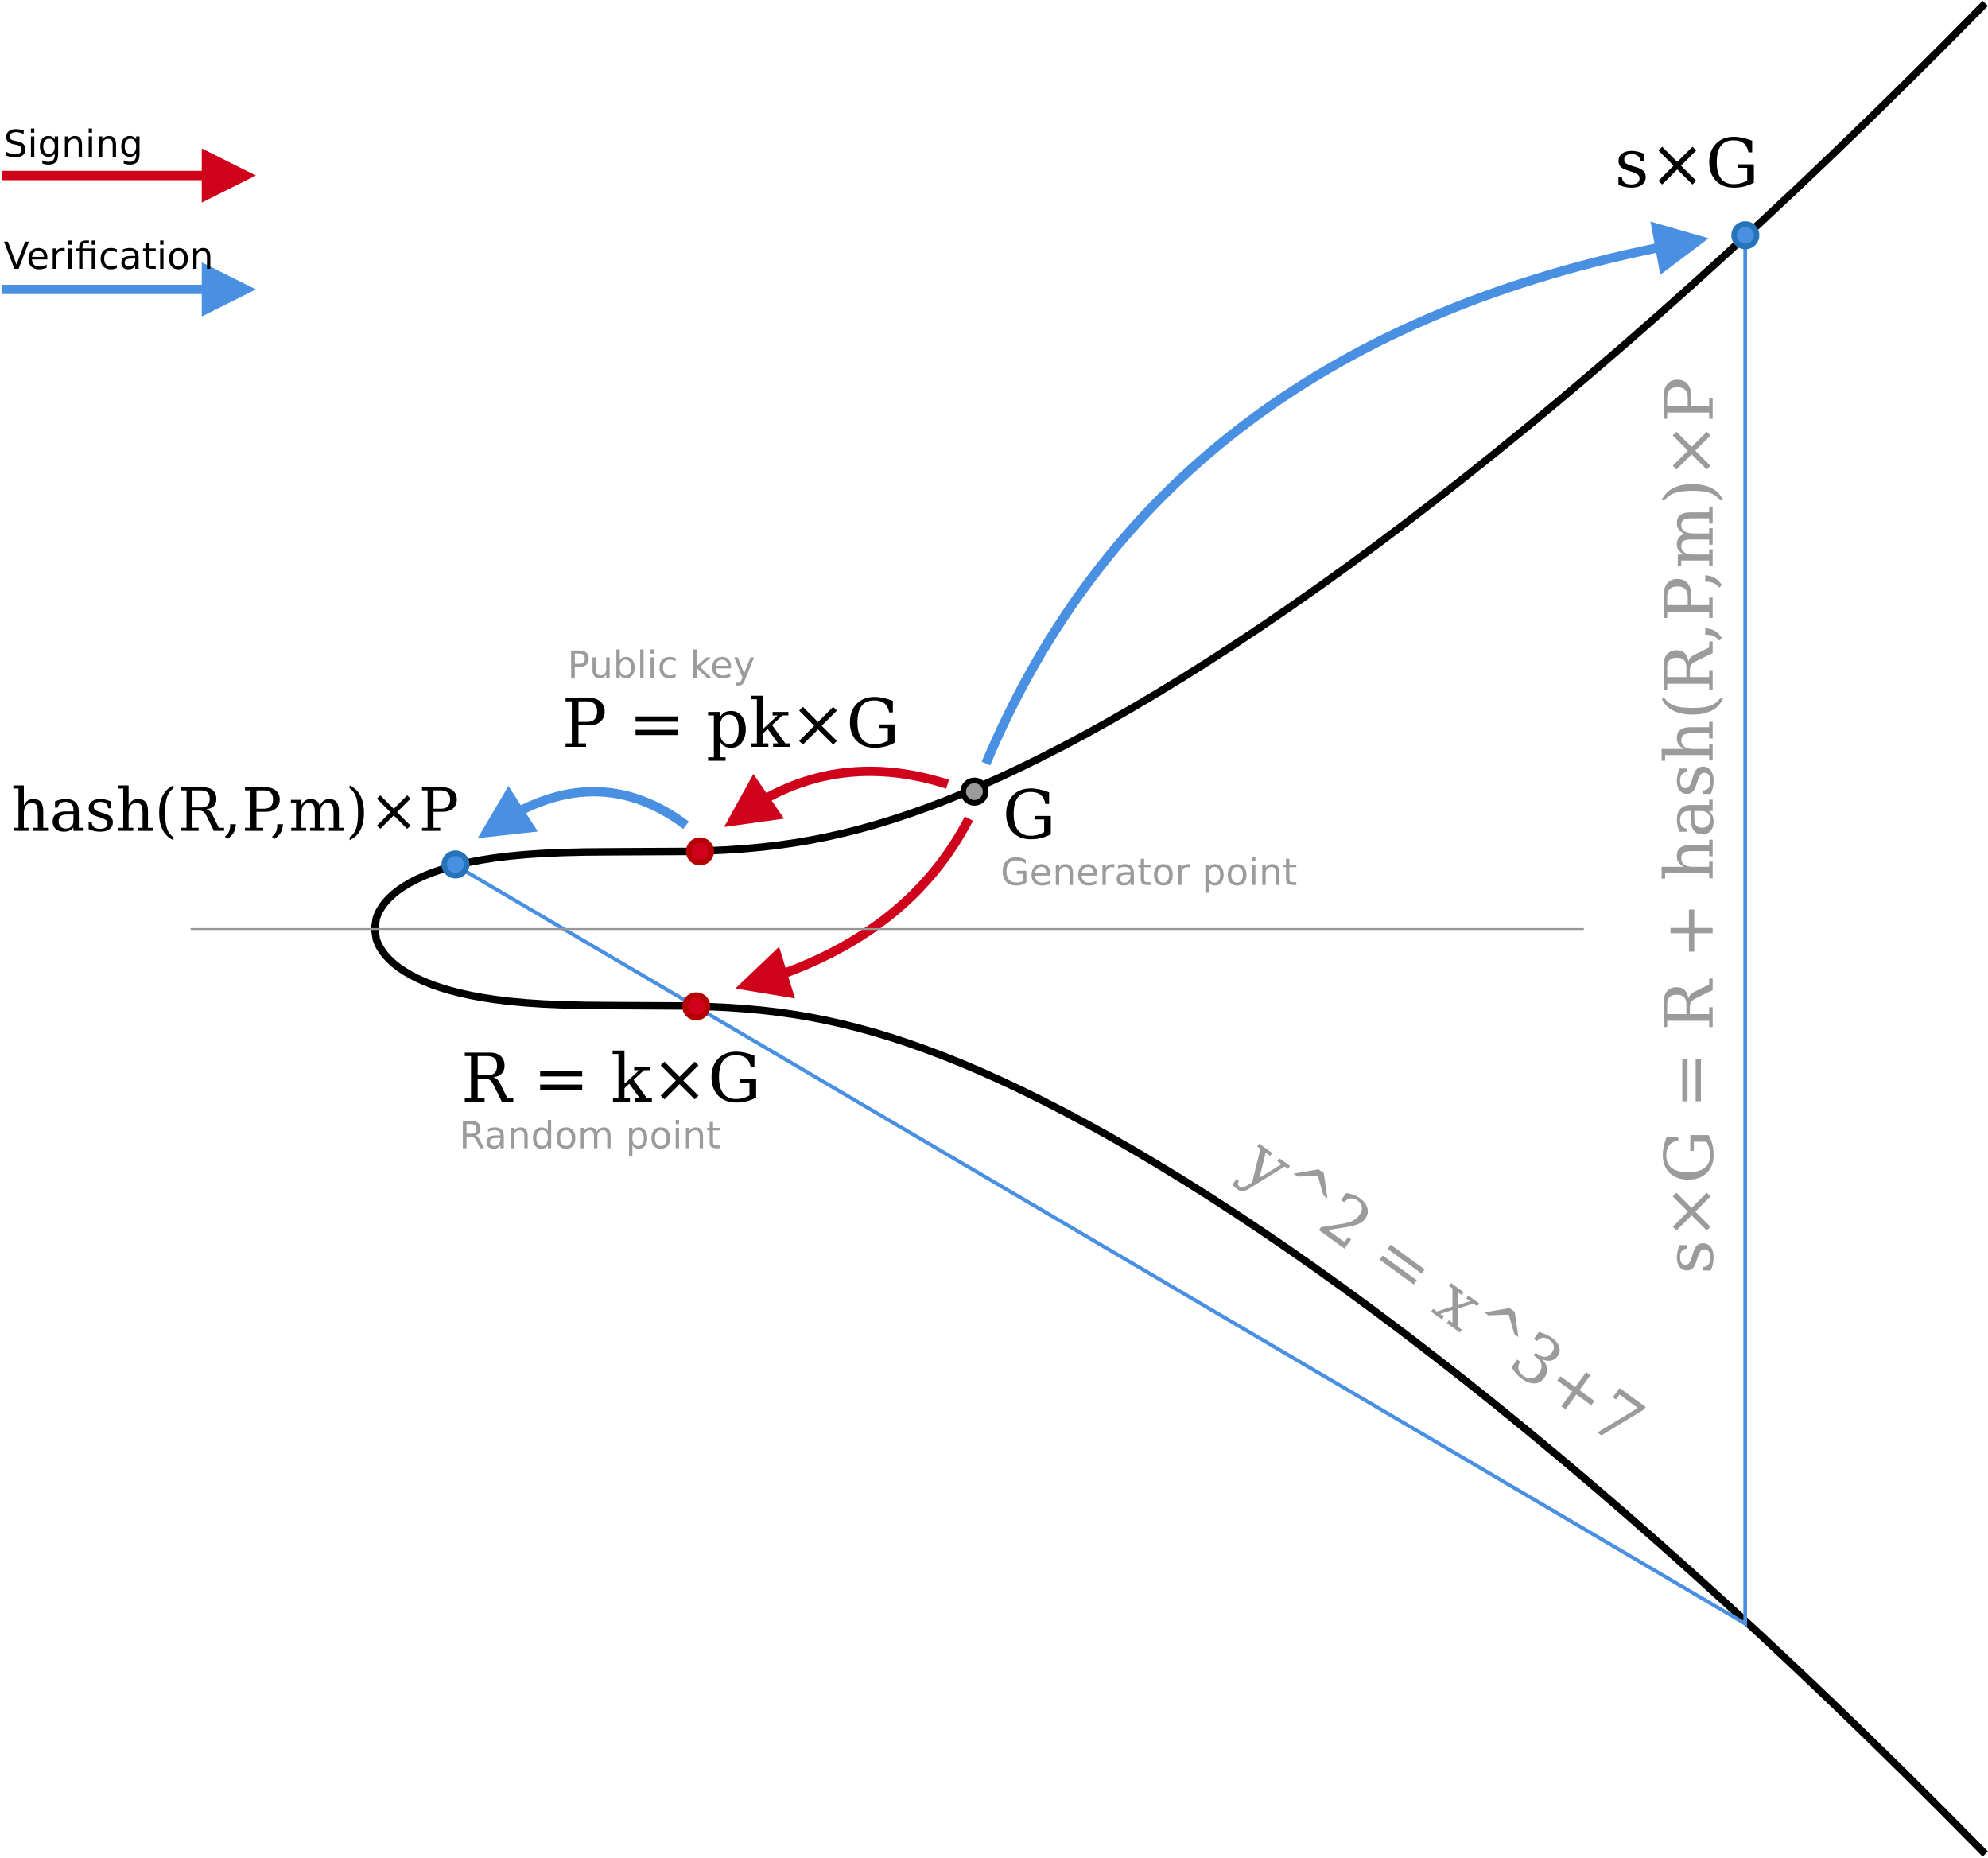 <?xml version="1.0" encoding="UTF-8" standalone="no"?>
<svg
   width="1065px"
   height="995px"
   viewBox="0 0 1065 995"
   version="1.1"
   id="svg15248"
   sodipodi:docname="schnorr_outlines.svg"
   inkscape:version="1.1.2 (08b2f3d93c, 2022-04-05)"
   xmlns:inkscape="http://www.inkscape.org/namespaces/inkscape"
   xmlns:sodipodi="http://sodipodi.sourceforge.net/DTD/sodipodi-0.dtd"
   xmlns="http://www.w3.org/2000/svg"
   xmlns:svg="http://www.w3.org/2000/svg"
   xmlns:rdf="http://www.w3.org/1999/02/22-rdf-syntax-ns#"
   xmlns:cc="http://creativecommons.org/ns#"
   xmlns:dc="http://purl.org/dc/elements/1.1/">
  <defs
     id="defs15252" />
  <sodipodi:namedview
     id="namedview15250"
     pagecolor="#ffffff"
     bordercolor="#666666"
     borderopacity="1.0"
     inkscape:pageshadow="2"
     inkscape:pageopacity="0.0"
     inkscape:pagecheckerboard="0"
     showgrid="false"
     inkscape:zoom="0.94070352"
     inkscape:cx="720.20566"
     inkscape:cy="497.5"
     inkscape:window-width="1920"
     inkscape:window-height="1136"
     inkscape:window-x="0"
     inkscape:window-y="0"
     inkscape:window-maximized="1"
     inkscape:current-layer="svg15248" />
  <!-- Generator: Sketch 52.6 (67491) - http://www.bohemiancoding.com/sketch -->
  <title
     id="title15181">Group</title>
  <desc
     id="desc15183">Created with Sketch.</desc>
  <g
     id="Schnorr"
     stroke="none"
     stroke-width="1"
     fill="none"
     fill-rule="evenodd">
    <g
       id="Group"
       transform="translate(0, 3)">
      <path
         id="Shape"
         style="stroke:#000000;stroke-width:4;stroke-linecap:square"
         d="m 200.727,494.4 0.862,-5.617 0.862,-2.302 0.862,-1.749 1.725,-2.735 1.725,-2.18 1.725,-1.848 2.587,-2.362 2.587,-2.017 2.587,-1.767 3.449,-2.061 3.449,-1.798 4.311,-1.958 4.311,-1.699 4.311,-1.487 5.174,-1.551 5.174,-1.335 6.036,-1.328 6.036,-1.116 6.898,-1.055 7.76,-0.947 8.623,-0.802 9.485,-0.631 10.347,-0.448 12.072,-0.283 15.521,-0.12 37.939,-0.18 12.072,-0.329 10.347,-0.49 9.485,-0.657 9.485,-0.885 8.623,-1.022 8.623,-1.243 8.623,-1.472 8.623,-1.706 8.623,-1.941 8.623,-2.173 8.623,-2.4 8.623,-2.62 9.485,-3.127 9.485,-3.372 9.485,-3.604 9.485,-3.825 10.347,-4.411 10.347,-4.645 11.209,-5.281 11.209,-5.526 11.209,-5.756 12.072,-6.443 12.072,-6.683 12.934,-7.412 12.934,-7.661 13.796,-8.432 13.796,-8.689 13.796,-8.936 14.658,-9.753 14.658,-10.01 14.658,-10.258 15.521,-11.123 15.521,-11.383 15.521,-11.635 16.383,-12.548 16.383,-12.813 16.383,-13.072 17.245,-14.033 17.245,-14.306 17.245,-14.573 18.107,-15.582 18.107,-15.864 18.107,-16.14 18.107,-16.411 18.97,-17.477 18.97,-17.763 18.97,-18.044 18.97,-18.32 19.832,-19.443 19.832,-19.735 19.832,-20.023 1.724,-1.755 v 0" />
      <path
         id="polyline15186"
         style="stroke:#000000;stroke-width:4;stroke-linecap:square"
         d="m 200.727,494.4 0.862,5.617 0.862,2.302 0.862,1.749 1.725,2.735 1.725,2.18 1.725,1.848 2.587,2.362 2.587,2.017 2.587,1.767 3.449,2.061 3.449,1.798 4.311,1.958 4.311,1.699 4.311,1.487 5.174,1.551 5.174,1.335 6.036,1.328 6.036,1.116 6.898,1.055 7.76,0.947 8.623,0.802 9.485,0.631 10.347,0.448 12.072,0.283 15.521,0.12 37.939,0.18 12.072,0.329 10.347,0.49 9.485,0.657 9.485,0.885 8.623,1.022 8.623,1.243 8.623,1.472 8.623,1.706 8.623,1.941 8.623,2.173 8.623,2.4 8.623,2.62 9.485,3.127 9.485,3.372 9.485,3.604 9.485,3.825 10.347,4.411 10.347,4.645 11.209,5.281 11.209,5.526 11.209,5.756 12.072,6.443 12.072,6.683 12.934,7.412 12.934,7.661 13.796,8.432 13.796,8.689 13.796,8.936 14.658,9.753 14.658,10.01 14.658,10.258 15.521,11.123 15.521,11.383 15.521,11.635 16.383,12.548 16.383,12.813 16.383,13.072 17.245,14.033 17.245,14.306 17.245,14.573 18.107,15.582 18.107,15.864 18.107,16.14 18.107,16.411 18.97,17.477 18.97,17.763 18.97,18.044 18.97,18.32 19.832,19.443 19.832,19.735 19.832,20.023 1.724,1.755 v 0" />
      <path
         id="Path-2"
         style="stroke:#4a90e2;stroke-width:2"
         d="M 934.928,122.976 V 866.632 L 243.681,460.301" />
      <path
         id="Oval"
         style="fill:#4a90e2;stroke:#2673ba;stroke-width:3"
         d="m 250,460 a 6,6 0 0 1 -6,6 6,6 0 0 1 -6,-6 6,6 0 0 1 6,-6 6,6 0 0 1 6,6 z" />
      <path
         id="circle15190"
         style="fill:#d0021b;stroke:#b50004;stroke-width:3"
         d="m 379,536 a 6,6 0 0 1 -6,6 6,6 0 0 1 -6,-6 6,6 0 0 1 6,-6 6,6 0 0 1 6,6 z" />
      <path
         id="circle15192"
         style="fill:#9b9b9b;stroke:#000000;stroke-width:3"
         d="m 528,421 a 6,6 0 0 1 -6,6 6,6 0 0 1 -6,-6 6,6 0 0 1 6,-6 6,6 0 0 1 6,6 z" />
      <path
         id="circle15194"
         style="fill:#4a90e2;stroke:#2673ba;stroke-width:3"
         d="m 941,123 a 6,6 0 0 1 -6,6 6,6 0 0 1 -6,-6 6,6 0 0 1 6,-6 6,6 0 0 1 6,6 z" />
      <path
         id="circle15196"
         style="fill:#d0021b;stroke:#b50004;stroke-width:3"
         d="m 381,453 a 6,6 0 0 1 -6,6 6,6 0 0 1 -6,-6 6,6 0 0 1 6,-6 6,6 0 0 1 6,6 z" />
      <g
         aria-label="G"
         id="G"
         style="font-size:36px;font-family:Georgia;fill:#000000">
        <path
           d="m 560.045,427.596 q -0.615,-3.287 -2.566,-4.852 -1.951,-1.582 -5.432,-1.582 -4.535,0 -6.768,2.918 -2.232,2.918 -2.232,8.824 0,5.783 2.303,8.754 2.303,2.971 6.768,2.971 1.986,0 3.797,-0.492 1.811,-0.492 3.445,-1.477 v -6.768 h -4.939 v -1.881 h 8.508 v 9.791 q -2.338,1.354 -5.045,2.039 -2.689,0.668 -5.766,0.668 -5.941,0 -9.527,-3.709 -3.568,-3.727 -3.568,-9.896 0,-6.223 3.586,-9.914 3.586,-3.709 9.65,-3.709 2.25,0 4.641,0.527 2.408,0.51 5.115,1.564 v 6.223 z"
           id="path57766" />
      </g>
      <g
         aria-label="s×G"
         id="s×G"
         style="font-size:36px;font-family:Georgia;fill:#000000">
        <path
           d="m 867.021,95.963 v -4.359 h 1.863 q 0.07,2.092 1.301,3.129 1.248,1.037 3.674,1.037 2.18,0 3.322,-0.809 1.143,-0.826 1.143,-2.391 0,-1.23 -0.844,-1.986 -0.826,-0.756 -3.516,-1.617 l -2.338,-0.791 q -2.408,-0.773 -3.498,-1.934 -1.072,-1.16 -1.072,-2.953 0,-2.566 1.881,-4.025 1.881,-1.459 5.203,-1.459 1.477,0 3.111,0.387 1.635,0.387 3.375,1.125 v 4.078 h -1.863 q -0.07,-1.811 -1.266,-2.83 -1.195,-1.02 -3.252,-1.02 -2.039,0 -3.094,0.721 -1.037,0.721 -1.037,2.162 0,1.178 0.791,1.898 0.791,0.703 3.164,1.441 l 2.566,0.791 q 2.654,0.826 3.814,2.074 1.178,1.23 1.178,3.182 0,2.654 -2.039,4.184 -2.021,1.512 -5.59,1.512 -1.811,0 -3.533,-0.387 -1.723,-0.387 -3.445,-1.16 z"
           id="path52890" />
        <path
           d="m 908.682,77.594 -8.139,8.139 8.139,8.104 -2.021,1.969 -8.104,-8.086 -8.104,8.086 -2.004,-1.969 8.086,-8.104 -8.086,-8.139 2.004,-1.986 8.104,8.104 8.104,-8.104 z"
           id="path52892" />
        <path
           d="m 936.684,78.596 q -0.615,-3.287 -2.566,-4.852 -1.951,-1.582 -5.432,-1.582 -4.535,0 -6.768,2.918 -2.232,2.918 -2.232,8.824 0,5.783 2.303,8.754 2.303,2.971 6.768,2.971 1.986,0 3.797,-0.492 1.811,-0.492 3.445,-1.477 v -6.768 h -4.939 v -1.881 h 8.508 v 9.791 q -2.338,1.354 -5.045,2.039 -2.689,0.668 -5.766,0.668 -5.941,0 -9.527,-3.709 -3.568,-3.727 -3.568,-9.896 0,-6.223 3.586,-9.914 3.586,-3.709 9.65,-3.709 2.25,0 4.641,0.527 2.408,0.51 5.115,1.564 v 6.223 z"
           id="path52894" />
      </g>
      <g
         aria-label="hash(R,P,m)×P"
         id="hash(P,R,m)×P"
         style="font-size:32px;font-family:Georgia;fill:#000000">
        <path
           d="m 7.312,442 v -1.656 h 2.594 v -21 h -2.75 v -1.656 h 5.625 v 10.656 q 0.797,-1.688 2.062,-2.547 1.281,-0.859 2.969,-0.859 2.75,0 4.047,1.578 1.297,1.578 1.297,4.922 v 8.906 h 2.562 V 442 h -7.938 v -1.656 h 2.484 v -8 q 0,-3.047 -0.75,-4.156 -0.734,-1.125 -2.641,-1.125 -2,0 -3.047,1.453 -1.047,1.453 -1.047,4.234 v 7.594 h 2.5 V 442 Z"
           id="path40064" />
        <path
           d="m 39.344,436.781 v -3.516 h -3.703 q -2.141,0 -3.188,0.922 -1.047,0.922 -1.047,2.828 0,1.734 1.062,2.75 1.062,1.016 2.875,1.016 1.797,0 2.891,-1.109 1.109,-1.109 1.109,-2.891 z m 2.875,-5.156 v 8.719 h 2.562 V 442 h -5.438 v -1.797 q -0.953,1.156 -2.203,1.703 -1.25,0.547 -2.922,0.547 -2.766,0 -4.391,-1.469 -1.625,-1.469 -1.625,-3.969 0,-2.578 1.859,-4 1.859,-1.422 5.25,-1.422 h 4.031 v -1.141 q 0,-1.891 -1.156,-2.922 -1.141,-1.047 -3.219,-1.047 -1.719,0 -2.734,0.781 -1.016,0.781 -1.266,2.312 h -1.484 v -3.359 q 1.5,-0.641 2.906,-0.953 1.422,-0.328 2.766,-0.328 3.453,0 5.25,1.719 1.812,1.703 1.812,4.969 z"
           id="path40066" />
        <path
           d="m 47.484,441.078 v -3.875 h 1.656 q 0.062,1.859 1.156,2.781 1.109,0.922 3.266,0.922 1.938,0 2.953,-0.719 1.016,-0.734 1.016,-2.125 0,-1.094 -0.75,-1.766 -0.734,-0.672 -3.125,-1.438 l -2.078,-0.703 q -2.141,-0.688 -3.109,-1.719 -0.953,-1.031 -0.953,-2.625 0,-2.281 1.672,-3.578 1.672,-1.297 4.625,-1.297 1.312,0 2.766,0.344 1.453,0.344 3,1 v 3.625 h -1.656 q -0.062,-1.609 -1.125,-2.516 -1.062,-0.906 -2.891,-0.906 -1.812,0 -2.75,0.641 -0.922,0.641 -0.922,1.922 0,1.047 0.703,1.688 0.703,0.625 2.812,1.281 l 2.281,0.703 q 2.359,0.734 3.391,1.844 1.047,1.094 1.047,2.828 0,2.359 -1.812,3.719 -1.797,1.344 -4.969,1.344 -1.609,0 -3.141,-0.344 -1.531,-0.344 -3.062,-1.031 z"
           id="path40068" />
        <path
           d="m 63.422,442 v -1.656 h 2.594 v -21 h -2.75 v -1.656 h 5.625 v 10.656 q 0.797,-1.688 2.062,-2.547 1.281,-0.859 2.969,-0.859 2.75,0 4.047,1.578 1.297,1.578 1.297,4.922 v 8.906 h 2.562 V 442 h -7.938 v -1.656 H 76.375 v -8 q 0,-3.047 -0.75,-4.156 -0.734,-1.125 -2.641,-1.125 -2,0 -3.047,1.453 -1.047,1.453 -1.047,4.234 v 7.594 h 2.5 V 442 Z"
           id="path40070" />
        <path
           d="M 92.922,446.984 Q 89.125,445.281 87.188,441.594 q -1.938,-3.703 -1.938,-9.25 0,-5.562 1.938,-9.25 1.938,-3.703 5.734,-5.406 v 1.531 q -2.406,1.656 -3.453,4.672 -1.047,3 -1.047,8.453 0,5.438 1.047,8.453 1.047,3 3.453,4.656 z"
           id="path40072" />
        <path
           d="m 110.531,430.422 q 1.094,0.297 1.875,1.016 0.797,0.703 1.422,1.984 l 3.391,6.922 h 2.844 V 442 h -5.5 l -3.641,-7.422 Q 109.875,432.422 109,431.797 q -0.875,-0.641 -2.406,-0.641 h -3.484 v 9.188 h 3.297 V 442 h -9.438 v -1.656 h 2.969 v -20 h -2.969 v -1.672 h 11.828 q 3.406,0 5.25,1.625 1.859,1.625 1.859,4.609 0,2.406 -1.359,3.797 -1.344,1.375 -4.016,1.719 z m -7.422,-0.938 h 4.609 q 2.359,0 3.484,-1.109 1.125,-1.125 1.125,-3.469 0,-2.344 -1.125,-3.453 -1.125,-1.109 -3.484,-1.109 h -4.609 z"
           id="path40074" />
        <path
           d="m 120.453,445.109 q 1.469,-1.078 2.156,-2.547 0.688,-1.453 0.688,-3.531 v -0.578 h 3.078 q -0.125,2.672 -1.266,4.578 -1.125,1.922 -3.406,3.328 z"
           id="path40076" />
        <path
           d="m 137.375,430.125 h 4.125 q 2.328,0 3.547,-1.25 1.219,-1.266 1.219,-3.641 0,-2.391 -1.219,-3.641 -1.219,-1.25 -3.547,-1.25 h -4.125 z M 131.234,442 v -1.656 h 2.969 v -20 h -2.969 v -1.672 h 11.031 q 3.5,0 5.547,1.781 2.047,1.766 2.047,4.781 0,3 -2.047,4.781 -2.047,1.781 -5.547,1.781 H 137.375 v 8.547 h 3.609 V 442 Z"
           id="path40078" />
        <path
           d="m 145.672,445.109 q 1.469,-1.078 2.156,-2.547 0.688,-1.453 0.688,-3.531 v -0.578 h 3.078 q -0.125,2.672 -1.266,4.578 -1.125,1.922 -3.406,3.328 z"
           id="path40080" />
        <path
           d="m 171.266,428.625 q 0.828,-1.828 2.109,-2.75 1.297,-0.938 3.016,-0.938 2.609,0 3.891,1.625 1.281,1.609 1.281,4.875 v 8.906 h 2.594 V 442 h -7.969 v -1.656 h 2.5 v -8.578 q 0,-2.547 -0.75,-3.625 -0.75,-1.078 -2.484,-1.078 -1.922,0 -2.938,1.453 -1,1.453 -1,4.234 v 7.594 h 2.5 V 442 h -7.875 v -1.656 h 2.5 v -8.688 q 0,-2.484 -0.75,-3.531 -0.75,-1.062 -2.484,-1.062 -1.922,0 -2.938,1.453 -1,1.453 -1,4.234 v 7.594 h 2.5 V 442 H 156 v -1.656 h 2.594 v -13.312 h -2.75 v -1.641 h 5.625 v 2.953 q 0.797,-1.656 2.031,-2.531 1.234,-0.875 2.797,-0.875 1.938,0 3.234,0.969 1.297,0.953 1.734,2.719 z"
           id="path40082" />
        <path
           d="m 187.297,446.984 v -1.531 q 2.406,-1.656 3.453,-4.656 1.062,-3.016 1.062,-8.453 0,-5.453 -1.062,-8.453 -1.047,-3.016 -3.453,-4.672 v -1.531 q 3.812,1.703 5.75,5.406 1.938,3.688 1.938,9.25 0,5.547 -1.938,9.25 -1.938,3.688 -5.75,5.391 z"
           id="path40084" />
        <path
           d="m 219.922,424.75 -7.234,7.234 7.234,7.203 -1.797,1.75 -7.203,-7.188 -7.203,7.188 -1.781,-1.75 7.188,-7.203 -7.188,-7.234 1.781,-1.766 7.203,7.203 7.203,-7.203 z"
           id="path40086" />
        <path
           d="m 232.234,430.125 h 4.125 q 2.328,0 3.547,-1.25 1.219,-1.266 1.219,-3.641 0,-2.391 -1.219,-3.641 -1.219,-1.25 -3.547,-1.25 h -4.125 z M 226.094,442 v -1.656 h 2.969 v -20 h -2.969 v -1.672 H 237.125 q 3.5,0 5.547,1.781 2.047,1.766 2.047,4.781 0,3 -2.047,4.781 -2.047,1.781 -5.547,1.781 h -4.891 v 8.547 h 3.609 V 442 Z"
           id="path40088" />
      </g>
      <g
         aria-label="s×G = R + hash(R,P,m)×P"
         transform="rotate(-90,905,470.5)"
         id="s×G-=-R-+-hash(P,R,m"
         style="font-size:36px;font-family:Georgia;fill:#9b9b9b">
        <path
           d="m 698.021,481.963 v -4.359 h 1.863 q 0.07,2.092 1.301,3.129 1.248,1.037 3.674,1.037 2.18,0 3.322,-0.809 1.143,-0.826 1.143,-2.391 0,-1.23 -0.844,-1.986 -0.826,-0.756 -3.516,-1.617 l -2.338,-0.791 q -2.408,-0.773 -3.498,-1.934 -1.072,-1.16 -1.072,-2.953 0,-2.566 1.881,-4.025 1.881,-1.459 5.203,-1.459 1.477,0 3.111,0.387 1.635,0.387 3.375,1.125 v 4.078 h -1.863 q -0.07,-1.811 -1.266,-2.83 -1.195,-1.02 -3.252,-1.02 -2.039,0 -3.094,0.721 -1.037,0.721 -1.037,2.162 0,1.178 0.791,1.898 0.791,0.703 3.164,1.441 l 2.566,0.791 q 2.654,0.826 3.814,2.074 1.178,1.23 1.178,3.182 0,2.654 -2.039,4.184 -2.021,1.512 -5.59,1.512 -1.811,0 -3.533,-0.387 -1.723,-0.387 -3.445,-1.16 z"
           id="path55265" />
        <path
           d="m 739.682,463.594 -8.139,8.139 8.139,8.104 -2.021,1.969 -8.104,-8.086 -8.104,8.086 -2.004,-1.969 8.086,-8.104 -8.086,-8.139 2.004,-1.986 8.104,8.104 8.104,-8.104 z"
           id="path55267" />
        <path
           d="m 767.684,464.596 q -0.615,-3.287 -2.566,-4.852 -1.951,-1.582 -5.432,-1.582 -4.535,0 -6.768,2.918 -2.232,2.918 -2.232,8.824 0,5.783 2.303,8.754 2.303,2.971 6.768,2.971 1.986,0 3.797,-0.492 1.811,-0.492 3.445,-1.477 v -6.768 h -4.939 v -1.881 h 8.508 v 9.791 q -2.338,1.354 -5.045,2.039 -2.689,0.668 -5.766,0.668 -5.941,0 -9.527,-3.709 -3.568,-3.727 -3.568,-9.896 0,-6.223 3.586,-9.914 3.586,-3.709 9.65,-3.709 2.25,0 4.641,0.527 2.408,0.51 5.115,1.564 v 6.223 z"
           id="path55269" />
        <path
           d="m 788.654,466.723 h 22.535 v 2.812 H 788.654 Z m 0,7.172 h 22.535 v 2.812 H 788.654 Z"
           id="path55271" />
        <path
           d="m 843.691,469.975 q 1.23,0.334 2.109,1.143 0.896,0.791 1.6,2.232 l 3.814,7.787 h 3.199 V 483 h -6.188 l -4.096,-8.35 q -1.178,-2.426 -2.162,-3.129 -0.984,-0.721 -2.707,-0.721 h -3.92 v 10.336 h 3.709 V 483 h -10.617 v -1.863 h 3.34 v -22.5 h -3.34 v -1.881 h 13.307 q 3.832,0 5.906,1.828 2.092,1.828 2.092,5.186 0,2.707 -1.529,4.271 -1.512,1.547 -4.518,1.934 z m -8.35,-1.055 h 5.186 q 2.654,0 3.92,-1.248 1.266,-1.266 1.266,-3.902 0,-2.637 -1.266,-3.885 -1.266,-1.248 -3.92,-1.248 h -5.186 z"
           id="path55273" />
        <path
           d="m 881.484,460.43 v 9.861 h 9.861 v 2.848 h -9.861 V 483 h -2.812 v -9.861 h -9.861 v -2.848 h 9.861 v -9.861 z"
           id="path55275" />
        <path
           d="m 908.08,483 v -1.863 h 2.918 v -23.625 h -3.094 v -1.863 h 6.328 v 11.988 q 0.896,-1.898 2.32,-2.865 1.441,-0.967 3.34,-0.967 3.094,0 4.553,1.775 1.459,1.775 1.459,5.537 v 10.02 h 2.883 V 483 h -8.93 v -1.863 h 2.795 v -9 q 0,-3.428 -0.844,-4.676 -0.826,-1.266 -2.971,-1.266 -2.25,0 -3.428,1.635 -1.178,1.635 -1.178,4.764 v 8.543 h 2.812 V 483 Z"
           id="path55277" />
        <path
           d="m 944.115,477.129 v -3.955 h -4.166 q -2.408,0 -3.586,1.037 -1.178,1.037 -1.178,3.182 0,1.951 1.195,3.094 1.195,1.143 3.234,1.143 2.021,0 3.252,-1.248 1.248,-1.248 1.248,-3.252 z m 3.234,-5.801 v 9.809 h 2.883 V 483 h -6.117 v -2.021 q -1.072,1.301 -2.479,1.916 -1.406,0.615 -3.287,0.615 -3.111,0 -4.939,-1.652 -1.828,-1.652 -1.828,-4.465 0,-2.9 2.092,-4.5 2.092,-1.6 5.906,-1.6 h 4.535 v -1.283 q 0,-2.127 -1.301,-3.287 -1.283,-1.178 -3.621,-1.178 -1.934,0 -3.076,0.879 -1.143,0.879 -1.424,2.602 h -1.67 v -3.779 q 1.688,-0.721 3.27,-1.072 1.6,-0.369 3.111,-0.369 3.885,0 5.906,1.934 2.039,1.916 2.039,5.59 z"
           id="path55279" />
        <path
           d="m 953.273,481.963 v -4.359 h 1.863 q 0.07,2.092 1.301,3.129 1.248,1.037 3.674,1.037 2.18,0 3.322,-0.809 1.143,-0.826 1.143,-2.391 0,-1.23 -0.844,-1.986 -0.826,-0.756 -3.516,-1.617 l -2.338,-0.791 q -2.408,-0.773 -3.498,-1.934 -1.072,-1.16 -1.072,-2.953 0,-2.566 1.881,-4.025 1.881,-1.459 5.203,-1.459 1.477,0 3.111,0.387 1.635,0.387 3.375,1.125 v 4.078 h -1.863 q -0.07,-1.811 -1.266,-2.83 -1.195,-1.02 -3.252,-1.02 -2.039,0 -3.094,0.721 -1.037,0.721 -1.037,2.162 0,1.178 0.791,1.898 0.791,0.703 3.164,1.441 l 2.566,0.791 q 2.654,0.826 3.814,2.074 1.178,1.23 1.178,3.182 0,2.654 -2.039,4.184 -2.021,1.512 -5.59,1.512 -1.811,0 -3.533,-0.387 -1.723,-0.387 -3.445,-1.16 z"
           id="path55281" />
        <path
           d="m 971.203,483 v -1.863 h 2.918 v -23.625 h -3.094 v -1.863 h 6.328 v 11.988 q 0.896,-1.898 2.32,-2.865 1.441,-0.967 3.34,-0.967 3.094,0 4.553,1.775 1.459,1.775 1.459,5.537 v 10.02 h 2.883 V 483 h -8.93 v -1.863 h 2.795 v -9 q 0,-3.428 -0.844,-4.676 -0.826,-1.266 -2.971,-1.266 -2.25,0 -3.428,1.635 -1.178,1.635 -1.178,4.764 v 8.543 h 2.812 V 483 Z"
           id="path55283" />
        <path
           d="m 1004.391,488.607 q -4.271,-1.916 -6.451,-6.064 -2.18,-4.166 -2.18,-10.406 0,-6.258 2.18,-10.406 2.18,-4.166 6.451,-6.082 v 1.723 q -2.707,1.863 -3.885,5.256 -1.178,3.375 -1.178,9.51 0,6.117 1.178,9.51 1.178,3.375 3.885,5.238 z"
           id="path55285" />
        <path
           d="m 1024.201,469.975 q 1.23,0.334 2.109,1.143 0.896,0.791 1.6,2.232 l 3.814,7.787 h 3.199 V 483 h -6.188 l -4.096,-8.35 q -1.178,-2.426 -2.162,-3.129 -0.984,-0.721 -2.707,-0.721 h -3.92 v 10.336 h 3.709 V 483 h -10.617 v -1.863 h 3.34 v -22.5 h -3.34 v -1.881 h 13.307 q 3.832,0 5.906,1.828 2.092,1.828 2.092,5.186 0,2.707 -1.529,4.271 -1.512,1.547 -4.518,1.934 z m -8.35,-1.055 h 5.186 q 2.654,0 3.92,-1.248 1.266,-1.266 1.266,-3.902 0,-2.637 -1.266,-3.885 -1.266,-1.248 -3.92,-1.248 h -5.186 z"
           id="path55287" />
        <path
           d="m 1035.363,486.498 q 1.652,-1.213 2.426,-2.865 0.773,-1.635 0.773,-3.973 v -0.65 h 3.463 q -0.141,3.006 -1.424,5.15 -1.266,2.162 -3.832,3.744 z"
           id="path55289" />
        <path
           d="m 1054.4,469.641 h 4.641 q 2.619,0 3.99,-1.406 1.371,-1.424 1.371,-4.096 0,-2.689 -1.371,-4.096 -1.371,-1.406 -3.99,-1.406 h -4.641 z M 1047.492,483 v -1.863 h 3.34 v -22.5 h -3.34 v -1.881 h 12.41 q 3.938,0 6.24,2.004 2.303,1.986 2.303,5.379 0,3.375 -2.303,5.379 -2.303,2.004 -6.24,2.004 h -5.502 v 9.615 h 4.061 V 483 Z"
           id="path55291" />
        <path
           d="m 1063.734,486.498 q 1.652,-1.213 2.426,-2.865 0.773,-1.635 0.773,-3.973 v -0.65 h 3.463 q -0.141,3.006 -1.424,5.15 -1.266,2.162 -3.832,3.744 z"
           id="path55293" />
        <path
           d="m 1092.527,467.953 q 0.932,-2.057 2.373,-3.094 1.459,-1.055 3.393,-1.055 2.936,0 4.377,1.828 1.441,1.811 1.441,5.484 v 10.02 h 2.918 V 483 h -8.965 v -1.863 h 2.812 v -9.65 q 0,-2.865 -0.844,-4.078 -0.844,-1.213 -2.795,-1.213 -2.162,0 -3.305,1.635 -1.125,1.635 -1.125,4.764 v 8.543 h 2.812 V 483 h -8.859 v -1.863 h 2.812 v -9.773 q 0,-2.795 -0.844,-3.973 -0.844,-1.195 -2.795,-1.195 -2.162,0 -3.305,1.635 -1.125,1.635 -1.125,4.764 v 8.543 h 2.812 V 483 h -8.965 v -1.863 h 2.918 v -14.977 h -3.094 v -1.846 h 6.328 v 3.322 q 0.896,-1.863 2.285,-2.848 1.389,-0.984 3.147,-0.984 2.18,0 3.639,1.09 1.459,1.072 1.951,3.059 z"
           id="path55295" />
        <path
           d="m 1110.562,488.607 v -1.723 q 2.707,-1.863 3.885,-5.238 1.195,-3.393 1.195,-9.51 0,-6.135 -1.195,-9.51 -1.178,-3.393 -3.885,-5.256 v -1.723 q 4.289,1.916 6.469,6.082 2.18,4.148 2.18,10.406 0,6.24 -2.18,10.406 -2.18,4.148 -6.469,6.064 z"
           id="path55297" />
        <path
           d="m 1147.266,463.594 -8.139,8.139 8.139,8.104 -2.022,1.969 -8.104,-8.086 -8.104,8.086 -2.004,-1.969 8.086,-8.104 -8.086,-8.139 2.004,-1.986 8.104,8.104 8.104,-8.104 z"
           id="path55299" />
        <path
           d="m 1161.117,469.641 h 4.641 q 2.619,0 3.99,-1.406 1.371,-1.424 1.371,-4.096 0,-2.689 -1.371,-4.096 -1.371,-1.406 -3.99,-1.406 h -4.641 z M 1154.209,483 v -1.863 h 3.34 v -22.5 h -3.34 v -1.881 h 12.41 q 3.938,0 6.24,2.004 2.303,1.986 2.303,5.379 0,3.375 -2.303,5.379 -2.303,2.004 -6.24,2.004 h -5.502 v 9.615 h 4.061 V 483 Z"
           id="path55301" />
      </g>
      <g
         aria-label="P = pk×G"
         id="P-=-pk×G"
         style="font-size:36px;font-family:Georgia;fill:#000000">
        <path
           d="m 309.895,383.641 h 4.641 q 2.619,0 3.99,-1.406 1.371,-1.424 1.371,-4.096 0,-2.689 -1.371,-4.096 -1.371,-1.406 -3.99,-1.406 h -4.641 z M 302.986,397 v -1.863 h 3.34 v -22.5 h -3.34 v -1.881 h 12.41 q 3.938,0 6.24,2.004 2.303,1.986 2.303,5.379 0,3.375 -2.303,5.379 -2.303,2.004 -6.24,2.004 h -5.502 v 9.615 h 4.061 V 397 Z"
           id="path42977" />
        <path
           d="m 340.48,380.723 h 22.535 v 2.812 h -22.535 z m 0,7.172 h 22.535 v 2.812 h -22.535 z"
           id="path42979" />
        <path
           d="m 385.656,386.734 v 1.846 q 0,3.375 1.283,5.15 1.301,1.758 3.762,1.758 2.479,0 3.744,-1.986 1.283,-1.986 1.283,-5.854 0,-3.885 -1.283,-5.854 -1.266,-1.969 -3.744,-1.969 -2.461,0 -3.762,1.775 -1.283,1.775 -1.283,5.133 z m -3.234,-6.539 h -3.111 v -1.881 h 6.346 v 2.918 q 0.949,-1.758 2.408,-2.584 1.477,-0.844 3.639,-0.844 3.445,0 5.625,2.725 2.18,2.725 2.18,7.119 0,4.395 -2.18,7.137 -2.18,2.725 -5.625,2.725 -2.162,0 -3.639,-0.826 -1.459,-0.844 -2.408,-2.602 v 8.525 h 3.059 v 1.881 h -9.404 v -1.881 h 3.111 z"
           id="path42981" />
        <path
           d="m 411.619,397 h -9.07 v -1.863 h 2.918 v -23.625 h -3.111 v -1.863 h 6.346 v 17.807 l 7.875,-7.26 h -2.689 v -1.881 h 8.455 v 1.881 h -3.199 l -5.555,5.133 7.102,9.809 h 2.689 V 397 h -9.211 v -1.863 h 2.672 l -5.59,-7.682 -2.549,2.373 v 5.309 h 2.918 z"
           id="path42983" />
        <path
           d="m 448.34,377.594 -8.139,8.139 8.139,8.104 -2.021,1.969 -8.104,-8.086 -8.104,8.086 -2.004,-1.969 8.086,-8.104 -8.086,-8.139 2.004,-1.986 8.104,8.104 8.104,-8.104 z"
           id="path42985" />
        <path
           d="m 476.342,378.596 q -0.615,-3.287 -2.566,-4.852 -1.951,-1.582 -5.432,-1.582 -4.535,0 -6.768,2.918 -2.232,2.918 -2.232,8.824 0,5.783 2.303,8.754 2.303,2.971 6.768,2.971 1.986,0 3.797,-0.492 1.811,-0.492 3.445,-1.477 v -6.768 h -4.939 v -1.881 h 8.508 v 9.791 q -2.338,1.354 -5.045,2.039 -2.689,0.668 -5.766,0.668 -5.941,0 -9.527,-3.709 -3.568,-3.727 -3.568,-9.896 0,-6.223 3.586,-9.914 3.586,-3.709 9.65,-3.709 2.25,0 4.641,0.527 2.408,0.51 5.115,1.564 v 6.223 z"
           id="path42987" />
      </g>
      <g
         aria-label="y^2 = x^3+7"
         transform="translate(753.569, 674.539) rotate(36) translate(-753.569, -674.539) "
         id="y^2-=-x^3+7"
         style="font-size:36px;font-family:Georgia;fill:#9b9b9b">
        <path
           d="m 659.339,690.467 1.23,-3.111 -6.979,-17.121 h -2.127 v -1.881 h 8.596 v 1.881 h -2.988 l 5.256,12.85 5.256,-12.85 h -2.795 v -1.881 h 7.014 v 1.881 h -2.092 l -8.561,21.023 q -0.879,2.18 -1.951,2.971 -1.072,0.809 -3.023,0.809 -0.826,0 -1.705,-0.141 -0.861,-0.141 -1.74,-0.404 v -3.568 h 1.652 q 0.105,1.195 0.598,1.705 0.51,0.527 1.564,0.527 0.967,0 1.547,-0.545 0.598,-0.527 1.248,-2.145 z"
           id="path61946" />
        <path
           d="m 688.712,660.795 9.545,9.791 h -2.689 l -8.578,-6.697 -8.561,6.697 h -2.707 l 9.545,-9.791 z"
           id="path61948" />
        <path
           d="m 706.677,667.053 h -1.969 v -4.676 q 1.881,-1.002 3.779,-1.529 1.916,-0.527 3.744,-0.527 4.096,0 6.469,1.986 2.373,1.986 2.373,5.396 0,3.85 -5.379,9.211 -0.422,0.404 -0.633,0.615 l -6.627,6.627 h 10.951 v -3.234 h 2.057 v 6.117 h -16.928 v -1.916 l 7.963,-7.945 q 2.637,-2.637 3.762,-4.834 1.125,-2.215 1.125,-4.641 0,-2.654 -1.389,-4.148 -1.371,-1.494 -3.797,-1.494 -2.514,0 -3.885,1.248 -1.371,1.248 -1.617,3.744 z"
           id="path61950" />
        <path
           d="m 740.233,670.762 h 22.535 v 2.812 H 740.233 Z m 0,7.172 h 22.535 v 2.812 H 740.233 Z"
           id="path61952" />
        <path
           d="m 788.503,675.631 3.92,-5.396 h -2.514 v -1.881 h 7.189 v 1.881 h -2.479 l -5.01,6.908 5.836,8.033 h 2.443 v 1.863 h -8.631 v -1.863 h 2.373 l -4.061,-5.59 -4.078,5.59 h 2.426 v 1.863 h -7.102 v -1.863 h 2.479 l 5.15,-7.102 -5.678,-7.84 h -2.303 v -1.881 h 8.35 v 1.881 h -2.232 z"
           id="path61954" />
        <path
           d="m 815.134,660.795 9.545,9.791 h -2.689 l -8.578,-6.697 -8.561,6.697 h -2.707 l 9.545,-9.791 z"
           id="path61956" />
        <path
           d="m 831.991,661.902 q 2.057,-0.773 3.938,-1.178 1.898,-0.404 3.551,-0.404 3.85,0 6.012,1.67 2.162,1.652 2.162,4.605 0,2.373 -1.494,3.973 -1.494,1.582 -4.236,2.145 3.234,0.457 5.01,2.355 1.793,1.881 1.793,4.887 0,3.674 -2.479,5.643 -2.461,1.951 -7.102,1.951 -2.057,0 -4.025,-0.439 -1.951,-0.439 -3.885,-1.336 v -5.098 h 1.969 q 0.176,2.531 1.705,3.832 1.529,1.301 4.307,1.301 2.689,0 4.236,-1.547 1.564,-1.564 1.564,-4.271 0,-3.094 -1.6,-4.676 -1.6,-1.6 -4.693,-1.6 h -1.67 v -1.793 h 0.879 q 3.076,0 4.605,-1.266 1.547,-1.283 1.547,-3.85 0,-2.303 -1.266,-3.516 -1.266,-1.23 -3.639,-1.23 -2.373,0 -3.691,1.125 -1.301,1.125 -1.529,3.34 h -1.969 z"
           id="path61958" />
        <path
           d="m 867.886,664.469 v 9.861 h 9.861 v 2.848 h -9.861 v 9.861 h -2.812 v -9.861 h -9.861 v -2.848 h 9.861 v -9.861 z"
           id="path61960" />
        <path
           d="m 901.864,662.588 -10.266,24.451 h -2.619 l 9.791,-23.361 H 886.642 v 3.234 h -2.057 v -6.117 h 17.279 z"
           id="path61962" />
      </g>
      <g
         aria-label="Public key"
         id="Public-key"
         style="font-size:20px;font-family:HelveticaNeue, 'Helvetica Neue';fill:#9b9b9b">
        <path
           d="m 307.936,347.041 v 5.479 h 2.48 q 1.377,0 2.129,-0.713 0.752,-0.713 0.752,-2.031 0,-1.309 -0.752,-2.021 -0.752,-0.713 -2.129,-0.713 z m -1.973,-1.621 h 4.453 q 2.451,0 3.701,1.113 1.26,1.104 1.26,3.242 0,2.158 -1.26,3.262 -1.25,1.104 -3.701,1.104 h -2.48 V 360 h -1.973 z"
           id="path49667" />
        <path
           d="m 317.408,355.684 v -6.621 h 1.797 v 6.553 q 0,1.553 0.605,2.334 0.605,0.771 1.816,0.771 1.455,0 2.295,-0.928 0.85,-0.928 0.85,-2.529 v -6.201 h 1.797 V 360 h -1.797 v -1.68 q -0.654,0.996 -1.523,1.484 -0.859,0.479 -2.002,0.479 -1.885,0 -2.861,-1.172 -0.977,-1.172 -0.977,-3.428 z m 4.521,-6.885 z"
           id="path49669" />
        <path
           d="m 338.121,354.541 q 0,-1.982 -0.82,-3.105 -0.811,-1.133 -2.236,-1.133 -1.426,0 -2.246,1.133 -0.811,1.123 -0.811,3.105 0,1.982 0.811,3.115 0.82,1.123 2.246,1.123 1.426,0 2.236,-1.123 0.82,-1.133 0.82,-3.115 z m -6.113,-3.818 q 0.566,-0.977 1.426,-1.445 0.869,-0.479 2.07,-0.479 1.992,0 3.232,1.582 1.25,1.582 1.25,4.16 0,2.578 -1.25,4.16 -1.24,1.582 -3.232,1.582 -1.201,0 -2.07,-0.469 -0.859,-0.479 -1.426,-1.455 V 360 h -1.807 v -15.195 h 1.807 z"
           id="path49671" />
        <path
           d="m 342.965,344.805 h 1.797 V 360 h -1.797 z"
           id="path49673" />
        <path
           d="m 348.521,349.062 h 1.797 V 360 h -1.797 z m 0,-4.258 h 1.797 v 2.275 h -1.797 z"
           id="path49675" />
        <path
           d="m 361.949,349.482 v 1.68 q -0.762,-0.42 -1.533,-0.625 -0.762,-0.215 -1.543,-0.215 -1.748,0 -2.715,1.113 -0.967,1.104 -0.967,3.105 0,2.002 0.967,3.115 0.967,1.104 2.715,1.104 0.781,0 1.543,-0.205 0.771,-0.215 1.533,-0.635 v 1.66 q -0.752,0.352 -1.562,0.527 -0.801,0.176 -1.709,0.176 -2.471,0 -3.926,-1.553 -1.455,-1.553 -1.455,-4.189 0,-2.676 1.465,-4.209 1.475,-1.533 4.033,-1.533 0.83,0 1.621,0.176 0.791,0.166 1.533,0.508 z"
           id="path49677" />
        <path
           d="m 371.363,344.805 h 1.807 v 8.975 l 5.361,-4.717 h 2.295 l -5.801,5.117 6.045,5.82 h -2.344 l -5.557,-5.342 V 360 h -1.807 z"
           id="path49679" />
        <path
           d="m 391.656,354.082 v 0.879 h -8.262 q 0.117,1.855 1.113,2.832 1.006,0.967 2.793,0.967 1.035,0 2.002,-0.254 0.977,-0.254 1.934,-0.762 v 1.699 q -0.967,0.41 -1.982,0.625 -1.016,0.215 -2.061,0.215 -2.617,0 -4.15,-1.523 -1.523,-1.523 -1.523,-4.121 0,-2.686 1.445,-4.258 1.455,-1.582 3.916,-1.582 2.207,0 3.486,1.426 1.289,1.416 1.289,3.857 z m -1.797,-0.527 q -0.019,-1.475 -0.83,-2.354 -0.801,-0.879 -2.129,-0.879 -1.504,0 -2.412,0.85 -0.898,0.85 -1.035,2.393 z"
           id="path49681" />
        <path
           d="m 399.156,361.016 q -0.762,1.953 -1.484,2.549 -0.723,0.596 -1.934,0.596 h -1.436 v -1.504 h 1.055 q 0.742,0 1.152,-0.352 0.41,-0.352 0.908,-1.66 l 0.322,-0.82 -4.424,-10.762 h 1.904 l 3.418,8.555 3.418,-8.555 h 1.904 z"
           id="path49683" />
      </g>
      <g
         aria-label="Generator point"
         id="Generator-point"
         style="font-size:20px;font-family:HelveticaNeue, 'Helvetica Neue';fill:#9b9b9b">
        <path
           d="m 547.904,468.92 v -3.916 h -3.223 v -1.621 h 5.176 v 6.26 q -1.143,0.811 -2.52,1.23 -1.377,0.41 -2.939,0.41 -3.418,0 -5.352,-1.992 -1.924,-2.002 -1.924,-5.566 0,-3.574 1.924,-5.566 1.934,-2.002 5.352,-2.002 1.426,0 2.705,0.352 1.289,0.352 2.373,1.035 v 2.1 q -1.094,-0.928 -2.324,-1.396 -1.23,-0.469 -2.588,-0.469 -2.676,0 -4.023,1.494 -1.338,1.494 -1.338,4.453 0,2.949 1.338,4.443 1.348,1.494 4.023,1.494 1.045,0 1.865,-0.176 0.82,-0.186 1.475,-0.566 z"
           id="path60501" />
        <path
           d="m 562.738,465.082 v 0.879 h -8.262 q 0.117,1.855 1.113,2.832 1.006,0.967 2.793,0.967 1.035,0 2.002,-0.254 0.977,-0.254 1.934,-0.762 v 1.699 q -0.967,0.41 -1.982,0.625 -1.016,0.215 -2.061,0.215 -2.617,0 -4.15,-1.523 -1.523,-1.523 -1.523,-4.121 0,-2.686 1.445,-4.258 1.455,-1.582 3.916,-1.582 2.207,0 3.486,1.426 1.289,1.416 1.289,3.857 z m -1.797,-0.527 q -0.019,-1.475 -0.83,-2.354 -0.801,-0.879 -2.129,-0.879 -1.504,0 -2.412,0.85 -0.898,0.85 -1.035,2.393 z"
           id="path60503" />
        <path
           d="M 574.779,464.398 V 471 h -1.797 v -6.543 q 0,-1.553 -0.605,-2.324 -0.605,-0.771 -1.816,-0.771 -1.455,0 -2.295,0.928 -0.84,0.928 -0.84,2.529 V 471 h -1.807 v -10.938 h 1.807 v 1.699 q 0.645,-0.986 1.514,-1.475 0.879,-0.488 2.021,-0.488 1.885,0 2.852,1.172 0.967,1.162 0.967,3.428 z"
           id="path60505" />
        <path
           d="m 587.719,465.082 v 0.879 h -8.262 q 0.117,1.855 1.113,2.832 1.006,0.967 2.793,0.967 1.035,0 2.002,-0.254 0.977,-0.254 1.934,-0.762 v 1.699 q -0.967,0.41 -1.982,0.625 -1.016,0.215 -2.061,0.215 -2.617,0 -4.15,-1.523 -1.523,-1.523 -1.523,-4.121 0,-2.686 1.445,-4.258 1.455,-1.582 3.916,-1.582 2.207,0 3.486,1.426 1.289,1.416 1.289,3.857 z m -1.797,-0.527 q -0.019,-1.475 -0.83,-2.354 -0.801,-0.879 -2.129,-0.879 -1.504,0 -2.412,0.85 -0.898,0.85 -1.035,2.393 z"
           id="path60507" />
        <path
           d="m 597.006,461.742 q -0.303,-0.176 -0.664,-0.254 -0.352,-0.088 -0.781,-0.088 -1.523,0 -2.344,0.996 -0.811,0.986 -0.811,2.842 V 471 h -1.807 v -10.938 h 1.807 v 1.699 q 0.566,-0.996 1.475,-1.475 0.908,-0.488 2.207,-0.488 0.186,0 0.41,0.029 0.225,0.019 0.498,0.068 z"
           id="path60509" />
        <path
           d="m 603.861,465.502 q -2.178,0 -3.018,0.498 -0.84,0.498 -0.84,1.699 0,0.957 0.625,1.523 0.635,0.557 1.719,0.557 1.494,0 2.393,-1.055 0.908,-1.064 0.908,-2.822 v -0.4 z m 3.584,-0.742 V 471 h -1.797 v -1.66 q -0.615,0.996 -1.533,1.475 -0.918,0.469 -2.246,0.469 -1.68,0 -2.676,-0.938 -0.986,-0.947 -0.986,-2.529 0,-1.846 1.23,-2.783 1.24,-0.938 3.691,-0.938 h 2.52 v -0.176 q 0,-1.24 -0.82,-1.914 -0.811,-0.684 -2.285,-0.684 -0.938,0 -1.826,0.225 -0.889,0.225 -1.709,0.674 v -1.66 q 0.986,-0.381 1.914,-0.566 0.928,-0.195 1.807,-0.195 2.373,0 3.545,1.23 1.172,1.23 1.172,3.73 z"
           id="path60511" />
        <path
           d="m 612.924,456.957 v 3.105 h 3.701 v 1.396 h -3.701 v 5.938 q 0,1.338 0.361,1.719 0.371,0.381 1.494,0.381 h 1.846 V 471 h -1.846 q -2.08,0 -2.871,-0.771 -0.791,-0.781 -0.791,-2.832 v -5.938 h -1.318 v -1.396 h 1.318 v -3.105 z"
           id="path60513" />
        <path
           d="m 623.227,461.322 q -1.445,0 -2.285,1.133 -0.84,1.123 -0.84,3.086 0,1.963 0.83,3.096 0.84,1.123 2.295,1.123 1.436,0 2.275,-1.133 0.84,-1.133 0.84,-3.086 0,-1.943 -0.84,-3.076 -0.84,-1.143 -2.275,-1.143 z m 0,-1.523 q 2.344,0 3.682,1.523 1.338,1.523 1.338,4.219 0,2.686 -1.338,4.219 -1.338,1.523 -3.682,1.523 -2.354,0 -3.691,-1.523 -1.328,-1.533 -1.328,-4.219 0,-2.695 1.328,-4.219 1.338,-1.523 3.691,-1.523 z"
           id="path60515" />
        <path
           d="m 637.562,461.742 q -0.303,-0.176 -0.664,-0.254 -0.352,-0.088 -0.781,-0.088 -1.523,0 -2.344,0.996 -0.811,0.986 -0.811,2.842 V 471 h -1.807 v -10.938 h 1.807 v 1.699 q 0.566,-0.996 1.475,-1.475 0.908,-0.488 2.207,-0.488 0.186,0 0.41,0.029 0.225,0.019 0.498,0.068 z"
           id="path60517" />
        <path
           d="m 647.543,469.359 v 5.801 h -1.807 V 460.062 h 1.807 v 1.66 q 0.566,-0.977 1.426,-1.445 0.869,-0.479 2.07,-0.479 1.992,0 3.232,1.582 1.25,1.582 1.25,4.16 0,2.578 -1.25,4.16 -1.24,1.582 -3.232,1.582 -1.201,0 -2.07,-0.469 -0.859,-0.479 -1.426,-1.455 z m 6.113,-3.818 q 0,-1.982 -0.82,-3.105 -0.811,-1.133 -2.236,-1.133 -1.426,0 -2.246,1.133 -0.811,1.123 -0.811,3.105 0,1.982 0.811,3.115 0.82,1.123 2.246,1.123 1.426,0 2.236,-1.123 0.82,-1.133 0.82,-3.115 z"
           id="path60519" />
        <path
           d="m 662.738,461.322 q -1.445,0 -2.285,1.133 -0.84,1.123 -0.84,3.086 0,1.963 0.83,3.096 0.84,1.123 2.295,1.123 1.436,0 2.275,-1.133 0.84,-1.133 0.84,-3.086 0,-1.943 -0.84,-3.076 -0.84,-1.143 -2.275,-1.143 z m 0,-1.523 q 2.344,0 3.682,1.523 1.338,1.523 1.338,4.219 0,2.686 -1.338,4.219 -1.338,1.523 -3.682,1.523 -2.354,0 -3.691,-1.523 -1.328,-1.533 -1.328,-4.219 0,-2.695 1.328,-4.219 1.338,-1.523 3.691,-1.523 z"
           id="path60521" />
        <path
           d="m 670.736,460.062 h 1.797 V 471 h -1.797 z m 0,-4.258 h 1.797 v 2.275 h -1.797 z"
           id="path60523" />
        <path
           d="M 685.385,464.398 V 471 h -1.797 v -6.543 q 0,-1.553 -0.605,-2.324 -0.605,-0.771 -1.816,-0.771 -1.455,0 -2.295,0.928 -0.84,0.928 -0.84,2.529 V 471 h -1.807 v -10.938 h 1.807 v 1.699 q 0.645,-0.986 1.514,-1.475 0.879,-0.488 2.021,-0.488 1.885,0 2.852,1.172 0.967,1.162 0.967,3.428 z"
           id="path60525" />
        <path
           d="m 690.746,456.957 v 3.105 h 3.701 v 1.396 h -3.701 v 5.938 q 0,1.338 0.361,1.719 0.371,0.381 1.494,0.381 h 1.846 V 471 h -1.846 q -2.08,0 -2.871,-0.771 -0.791,-0.781 -0.791,-2.832 v -5.938 h -1.318 v -1.396 h 1.318 v -3.105 z"
           id="path60527" />
      </g>
      <g
         aria-label="R = k×G"
         id="R-=-k×G"
         style="font-size:36px;font-family:Georgia;fill:#000000">
        <path
           d="m 264.244,573.975 q 1.23,0.334 2.109,1.143 0.896,0.791 1.6,2.232 l 3.814,7.787 h 3.199 V 587 h -6.188 l -4.096,-8.35 q -1.178,-2.426 -2.162,-3.129 -0.984,-0.721 -2.707,-0.721 h -3.92 v 10.336 h 3.709 V 587 h -10.617 v -1.863 h 3.34 v -22.5 h -3.34 v -1.881 h 13.307 q 3.832,0 5.906,1.828 2.092,1.828 2.092,5.186 0,2.707 -1.529,4.271 -1.512,1.547 -4.518,1.934 z m -8.35,-1.055 h 5.186 q 2.654,0 3.92,-1.248 1.266,-1.266 1.266,-3.902 0,-2.637 -1.266,-3.885 -1.266,-1.248 -3.92,-1.248 h -5.186 z"
           id="path44726" />
        <path
           d="m 289.363,570.723 h 22.535 v 2.812 h -22.535 z m 0,7.172 h 22.535 v 2.812 h -22.535 z"
           id="path44728" />
        <path
           d="m 337.457,587 h -9.07 v -1.863 h 2.918 v -23.625 h -3.111 v -1.863 h 6.346 v 17.807 l 7.875,-7.26 h -2.689 v -1.881 h 8.455 v 1.881 h -3.199 l -5.555,5.133 7.102,9.809 h 2.689 V 587 h -9.211 v -1.863 h 2.672 l -5.59,-7.682 -2.549,2.373 v 5.309 h 2.918 z"
           id="path44730" />
        <path
           d="m 374.178,567.594 -8.139,8.139 8.139,8.104 -2.021,1.969 -8.104,-8.086 -8.104,8.086 -2.004,-1.969 8.086,-8.104 -8.086,-8.139 2.004,-1.986 8.104,8.104 8.104,-8.104 z"
           id="path44732" />
        <path
           d="m 402.18,568.596 q -0.615,-3.287 -2.566,-4.852 -1.951,-1.582 -5.432,-1.582 -4.535,0 -6.768,2.918 -2.232,2.918 -2.232,8.824 0,5.783 2.303,8.754 2.303,2.971 6.768,2.971 1.986,0 3.797,-0.492 1.811,-0.492 3.445,-1.477 v -6.768 h -4.939 v -1.881 h 8.508 v 9.791 q -2.338,1.354 -5.045,2.039 -2.689,0.668 -5.766,0.668 -5.941,0 -9.527,-3.709 -3.568,-3.727 -3.568,-9.896 0,-6.223 3.586,-9.914 3.586,-3.709 9.65,-3.709 2.25,0 4.641,0.527 2.408,0.51 5.115,1.564 v 6.223 z"
           id="path44734" />
      </g>
      <g
         aria-label="Random point"
         id="Random-point"
         style="font-size:20px;font-family:HelveticaNeue, 'Helvetica Neue';fill:#9b9b9b">
        <path
           d="m 254.877,605.164 q 0.635,0.215 1.23,0.918 0.605,0.703 1.211,1.934 L 259.32,612 h -2.119 l -1.865,-3.74 q -0.723,-1.465 -1.406,-1.943 -0.674,-0.479 -1.846,-0.479 h -2.148 V 612 h -1.973 v -14.58 h 4.453 q 2.5,0 3.73,1.045 1.23,1.045 1.23,3.154 0,1.377 -0.645,2.285 -0.635,0.908 -1.855,1.26 z m -4.941,-6.123 v 5.176 h 2.48 q 1.426,0 2.148,-0.654 0.732,-0.664 0.732,-1.943 0,-1.279 -0.732,-1.924 -0.723,-0.654 -2.148,-0.654 z"
           id="path61965" />
        <path
           d="m 266.312,606.502 q -2.178,0 -3.018,0.498 -0.84,0.498 -0.84,1.699 0,0.957 0.625,1.523 0.635,0.557 1.719,0.557 1.494,0 2.393,-1.055 0.908,-1.064 0.908,-2.822 v -0.4 z m 3.584,-0.742 V 612 h -1.797 v -1.66 q -0.615,0.996 -1.533,1.475 -0.918,0.469 -2.246,0.469 -1.68,0 -2.676,-0.938 -0.986,-0.947 -0.986,-2.529 0,-1.846 1.23,-2.783 1.24,-0.938 3.691,-0.938 h 2.52 v -0.176 q 0,-1.24 -0.82,-1.914 -0.811,-0.684 -2.285,-0.684 -0.938,0 -1.826,0.225 -0.889,0.225 -1.709,0.674 v -1.66 q 0.986,-0.381 1.914,-0.566 0.928,-0.195 1.807,-0.195 2.373,0 3.545,1.23 1.172,1.23 1.172,3.73 z"
           id="path61967" />
        <path
           d="M 282.689,605.398 V 612 h -1.797 v -6.543 q 0,-1.553 -0.605,-2.324 -0.605,-0.771 -1.816,-0.771 -1.455,0 -2.295,0.928 -0.84,0.928 -0.84,2.529 V 612 h -1.807 v -10.938 h 1.807 v 1.699 q 0.645,-0.986 1.514,-1.475 0.879,-0.488 2.021,-0.488 1.885,0 2.852,1.172 0.967,1.162 0.967,3.428 z"
           id="path61969" />
        <path
           d="m 293.471,602.723 v -5.918 h 1.797 V 612 h -1.797 v -1.641 q -0.566,0.977 -1.436,1.455 -0.859,0.469 -2.07,0.469 -1.982,0 -3.232,-1.582 -1.24,-1.582 -1.24,-4.16 0,-2.578 1.24,-4.16 1.25,-1.582 3.232,-1.582 1.211,0 2.07,0.479 0.869,0.469 1.436,1.445 z m -6.123,3.818 q 0,1.982 0.811,3.115 0.82,1.123 2.246,1.123 1.426,0 2.246,-1.123 0.82,-1.133 0.82,-3.115 0,-1.982 -0.82,-3.105 -0.82,-1.133 -2.246,-1.133 -1.426,0 -2.246,1.133 -0.811,1.123 -0.811,3.105 z"
           id="path61971" />
        <path
           d="m 303.207,602.322 q -1.445,0 -2.285,1.133 -0.84,1.123 -0.84,3.086 0,1.963 0.83,3.096 0.84,1.123 2.295,1.123 1.436,0 2.275,-1.133 0.84,-1.133 0.84,-3.086 0,-1.943 -0.84,-3.076 -0.84,-1.143 -2.275,-1.143 z m 0,-1.523 q 2.344,0 3.682,1.523 1.338,1.523 1.338,4.219 0,2.686 -1.338,4.219 -1.338,1.523 -3.682,1.523 -2.354,0 -3.691,-1.523 -1.328,-1.533 -1.328,-4.219 0,-2.695 1.328,-4.219 1.338,-1.523 3.691,-1.523 z"
           id="path61973" />
        <path
           d="m 319.721,603.162 q 0.674,-1.211 1.611,-1.787 0.938,-0.576 2.207,-0.576 1.709,0 2.637,1.201 0.928,1.191 0.928,3.398 V 612 h -1.807 v -6.543 q 0,-1.572 -0.557,-2.334 -0.557,-0.762 -1.699,-0.762 -1.396,0 -2.207,0.928 -0.811,0.928 -0.811,2.529 V 612 h -1.807 v -6.543 q 0,-1.582 -0.557,-2.334 -0.557,-0.762 -1.719,-0.762 -1.377,0 -2.188,0.938 -0.811,0.928 -0.811,2.52 V 612 h -1.807 v -10.938 h 1.807 v 1.699 q 0.615,-1.006 1.475,-1.484 0.859,-0.479 2.041,-0.479 1.191,0 2.021,0.605 0.84,0.605 1.24,1.758 z"
           id="path61975" />
        <path
           d="m 338.783,610.359 v 5.801 h -1.807 V 601.062 h 1.807 v 1.66 q 0.566,-0.977 1.426,-1.445 0.869,-0.479 2.07,-0.479 1.992,0 3.232,1.582 1.25,1.582 1.25,4.16 0,2.578 -1.25,4.16 -1.24,1.582 -3.232,1.582 -1.201,0 -2.07,-0.469 -0.859,-0.479 -1.426,-1.455 z m 6.113,-3.818 q 0,-1.982 -0.82,-3.105 -0.811,-1.133 -2.236,-1.133 -1.426,0 -2.246,1.133 -0.811,1.123 -0.811,3.105 0,1.982 0.811,3.115 0.82,1.123 2.246,1.123 1.426,0 2.236,-1.123 0.82,-1.133 0.82,-3.115 z"
           id="path61977" />
        <path
           d="m 353.979,602.322 q -1.445,0 -2.285,1.133 -0.84,1.123 -0.84,3.086 0,1.963 0.83,3.096 0.84,1.123 2.295,1.123 1.436,0 2.275,-1.133 0.84,-1.133 0.84,-3.086 0,-1.943 -0.84,-3.076 -0.84,-1.143 -2.275,-1.143 z m 0,-1.523 q 2.344,0 3.682,1.523 1.338,1.523 1.338,4.219 0,2.686 -1.338,4.219 -1.338,1.523 -3.682,1.523 -2.354,0 -3.691,-1.523 -1.328,-1.533 -1.328,-4.219 0,-2.695 1.328,-4.219 1.338,-1.523 3.691,-1.523 z"
           id="path61979" />
        <path
           d="m 361.977,601.062 h 1.797 V 612 h -1.797 z m 0,-4.258 h 1.797 v 2.275 h -1.797 z"
           id="path61981" />
        <path
           d="M 376.625,605.398 V 612 h -1.797 v -6.543 q 0,-1.553 -0.605,-2.324 -0.605,-0.771 -1.816,-0.771 -1.455,0 -2.295,0.928 -0.84,0.928 -0.84,2.529 V 612 h -1.807 v -10.938 h 1.807 v 1.699 q 0.645,-0.986 1.514,-1.475 0.879,-0.488 2.021,-0.488 1.885,0 2.852,1.172 0.967,1.162 0.967,3.428 z"
           id="path61983" />
        <path
           d="m 381.986,597.957 v 3.105 h 3.701 v 1.396 h -3.701 v 5.938 q 0,1.338 0.361,1.719 0.371,0.381 1.494,0.381 h 1.846 V 612 h -1.846 q -2.08,0 -2.871,-0.771 -0.791,-0.781 -0.791,-2.832 v -5.938 h -1.318 v -1.396 h 1.318 v -3.105 z"
           id="path61985" />
      </g>
      <path
         id="Path-3"
         d="M410.536,421.665 C440.489,405.689 473.161,403.359 508.392,414.656 L506.865,419.417 C473.09,408.587 441.982,410.726 413.385,425.814 L420.012,435.461 L387.898,439.928 L403.593,411.557 L410.536,421.665 Z"
         fill="#D0021B"
         fill-rule="nonzero" />
      <path
         id="path15229"
         d="M887.271,132.42 C710.941,168.733 592.099,260.202 530.477,406.933 L525.867,404.997 C588.164,256.657 708.418,164.123 886.363,127.502 L884.175,115.653 L915.326,124.646 L889.441,144.171 L887.271,132.42 Z"
         fill="#4A90E2"
         fill-rule="nonzero" />
      <path
         id="path15231"
         d="M108.089,154.5 L1,154.5 L1,149.5 L108.089,149.5 L108.089,137.5 L137.089,152 L108.089,166.5 L108.089,154.5 Z"
         fill="#4A90E2"
         fill-rule="nonzero" />
      <path
         id="path15233"
         d="M108.089,93.5 L1,93.5 L1,88.5 L108.089,88.5 L108.089,76.5 L137.089,91 L108.089,105.5 L108.089,93.5 Z"
         fill="#D0021B"
         fill-rule="nonzero" />
      <path
         id="path15235"
         d="M279.034,428.301 C310.489,412.828 340.624,415.736 369.032,436.991 L366.037,440.995 C339.295,420.986 311.34,418.176 281.768,432.53 L288.117,442.354 L255.89,445.916 L272.376,417.998 L279.034,428.301 Z"
         fill="#4A90E2"
         fill-rule="nonzero" />
      <path
         id="path15237"
         d="M420.854,515.395 C465.635,498.621 497.586,471.61 516.824,434.32 L521.268,436.613 C501.398,475.126 468.379,502.995 422.328,520.182 L425.9,531.781 L393.916,526.458 L417.364,504.065 L420.854,515.395 Z"
         fill="#D0021B"
         fill-rule="nonzero" />
      <path
         d="M102.099,494.595 L848.5,494.595"
         id="Path-4"
         stroke="#979797" />
      <g
         aria-label="Signing"
         id="Signing"
         style="font-size:20px;font-family:HelveticaNeue, 'Helvetica Neue';fill:#000000">
        <path
           d="m 12.703,66.898 v 1.924 q -1.123,-0.537 -2.119,-0.801 -0.996,-0.264 -1.924,-0.264 -1.611,0 -2.49,0.625 -0.869,0.625 -0.869,1.777 0,0.967 0.576,1.465 0.586,0.488 2.207,0.791 l 1.191,0.244 q 2.207,0.42 3.252,1.484 1.055,1.055 1.055,2.832 0,2.119 -1.426,3.213 -1.416,1.094 -4.16,1.094 -1.035,0 -2.207,-0.234 -1.162,-0.234 -2.412,-0.693 v -2.031 q 1.201,0.674 2.354,1.016 1.152,0.342 2.266,0.342 1.689,0 2.607,-0.664 0.918,-0.664 0.918,-1.895 0,-1.074 -0.664,-1.68 -0.654,-0.605 -2.158,-0.908 L 7.498,74.301 q -2.207,-0.439 -3.193,-1.377 -0.986,-0.938 -0.986,-2.607 0,-1.934 1.357,-3.047 1.367,-1.113 3.76,-1.113 1.025,0 2.09,0.186 1.064,0.186 2.178,0.557 z"
           id="path45957" />
        <path
           d="m 16.58,70.062 h 1.797 V 81 h -1.797 z m 0,-4.258 h 1.797 v 2.275 h -1.797 z"
           id="path45959" />
        <path
           d="m 29.334,75.404 q 0,-1.953 -0.811,-3.027 -0.801,-1.074 -2.256,-1.074 -1.445,0 -2.256,1.074 -0.801,1.074 -0.801,3.027 0,1.943 0.801,3.018 0.811,1.074 2.256,1.074 1.455,0 2.256,-1.074 0.811,-1.074 0.811,-3.018 z m 1.797,4.238 q 0,2.793 -1.24,4.15 -1.24,1.367 -3.799,1.367 -0.947,0 -1.787,-0.146 -0.84,-0.137 -1.631,-0.43 v -1.748 q 0.791,0.43 1.562,0.635 0.771,0.205 1.572,0.205 1.768,0 2.646,-0.928 0.879,-0.918 0.879,-2.783 v -0.889 q -0.557,0.967 -1.426,1.445 Q 27.039,81 25.828,81 q -2.012,0 -3.242,-1.533 -1.23,-1.533 -1.23,-4.062 0,-2.539 1.23,-4.072 1.23,-1.533 3.242,-1.533 1.211,0 2.08,0.479 0.869,0.479 1.426,1.445 V 70.062 h 1.797 z"
           id="path45961" />
        <path
           d="M 43.924,74.398 V 81 h -1.797 v -6.543 q 0,-1.553 -0.605,-2.324 -0.605,-0.771 -1.816,-0.771 -1.455,0 -2.295,0.928 -0.84,0.928 -0.84,2.529 V 81 h -1.807 V 70.062 h 1.807 v 1.699 q 0.645,-0.986 1.514,-1.475 0.879,-0.488 2.021,-0.488 1.885,0 2.852,1.172 0.967,1.162 0.967,3.428 z"
           id="path45963" />
        <path
           d="m 47.508,70.062 h 1.797 V 81 h -1.797 z m 0,-4.258 h 1.797 v 2.275 h -1.797 z"
           id="path45965" />
        <path
           d="M 62.156,74.398 V 81 h -1.797 v -6.543 q 0,-1.553 -0.605,-2.324 -0.605,-0.771 -1.816,-0.771 -1.455,0 -2.295,0.928 -0.84,0.928 -0.84,2.529 V 81 h -1.807 V 70.062 h 1.807 v 1.699 q 0.645,-0.986 1.514,-1.475 0.879,-0.488 2.021,-0.488 1.885,0 2.852,1.172 0.967,1.162 0.967,3.428 z"
           id="path45967" />
        <path
           d="m 72.938,75.404 q 0,-1.953 -0.811,-3.027 -0.801,-1.074 -2.256,-1.074 -1.445,0 -2.256,1.074 -0.801,1.074 -0.801,3.027 0,1.943 0.801,3.018 0.811,1.074 2.256,1.074 1.455,0 2.256,-1.074 0.811,-1.074 0.811,-3.018 z m 1.797,4.238 q 0,2.793 -1.24,4.15 -1.24,1.367 -3.799,1.367 -0.947,0 -1.787,-0.146 -0.84,-0.137 -1.631,-0.43 v -1.748 q 0.791,0.43 1.562,0.635 0.771,0.205 1.572,0.205 1.768,0 2.646,-0.928 Q 72.938,81.83 72.938,79.965 V 79.076 Q 72.381,80.043 71.512,80.521 70.643,81 69.432,81 q -2.012,0 -3.242,-1.533 -1.23,-1.533 -1.23,-4.062 0,-2.539 1.23,-4.072 1.23,-1.533 3.242,-1.533 1.211,0 2.08,0.479 0.869,0.479 1.426,1.445 V 70.062 h 1.797 z"
           id="path45969" />
      </g>
      <g
         aria-label="Verification"
         id="Verification"
         style="font-size:20px;font-family:HelveticaNeue, 'Helvetica Neue';fill:#000000">
        <path
           d="M 7.723,141 2.156,126.42 h 2.061 l 4.619,12.275 4.629,-12.275 h 2.051 L 9.959,141 Z"
           id="path46958" />
        <path
           d="m 25.369,135.082 v 0.879 h -8.262 q 0.117,1.855 1.113,2.832 1.006,0.967 2.793,0.967 1.035,0 2.002,-0.254 0.977,-0.254 1.934,-0.762 v 1.699 q -0.967,0.41 -1.982,0.625 -1.016,0.215 -2.061,0.215 -2.617,0 -4.15,-1.523 -1.523,-1.523 -1.523,-4.121 0,-2.686 1.445,-4.258 1.455,-1.582 3.916,-1.582 2.207,0 3.486,1.426 1.289,1.416 1.289,3.857 z m -1.797,-0.527 q -0.02,-1.475 -0.83,-2.354 -0.801,-0.879 -2.129,-0.879 -1.504,0 -2.412,0.85 -0.898,0.85 -1.035,2.393 z"
           id="path46960" />
        <path
           d="m 34.656,131.742 q -0.303,-0.176 -0.664,-0.254 -0.352,-0.088 -0.781,-0.088 -1.523,0 -2.344,0.996 -0.811,0.986 -0.811,2.842 V 141 H 28.25 v -10.938 h 1.807 v 1.699 q 0.566,-0.996 1.475,-1.475 0.908,-0.488 2.207,-0.488 0.186,0 0.41,0.029 0.225,0.019 0.498,0.068 z"
           id="path46962" />
        <path
           d="m 36.541,130.062 h 1.797 V 141 h -1.797 z m 0,-4.258 h 1.797 v 2.275 h -1.797 z"
           id="path46964" />
        <path
           d="M 50.936,130.062 V 141 h -1.807 v -9.541 h -4.932 V 141 h -1.807 v -9.541 h -1.719 v -1.396 h 1.719 v -0.762 q 0,-1.787 0.84,-2.637 0.85,-0.859 2.598,-0.859 h 1.807 v 1.494 h -1.719 q -0.967,0 -1.348,0.391 -0.371,0.391 -0.371,1.406 v 0.967 z m -1.807,-4.238 h 1.807 v 2.275 h -1.807 z"
           id="path46966" />
        <path
           d="m 62.566,130.482 v 1.68 q -0.762,-0.42 -1.533,-0.625 -0.762,-0.215 -1.543,-0.215 -1.748,0 -2.715,1.113 -0.967,1.104 -0.967,3.105 0,2.002 0.967,3.115 0.967,1.104 2.715,1.104 0.781,0 1.543,-0.205 0.771,-0.215 1.533,-0.635 v 1.66 q -0.752,0.352 -1.562,0.527 -0.801,0.176 -1.709,0.176 -2.471,0 -3.926,-1.553 -1.455,-1.553 -1.455,-4.189 0,-2.676 1.465,-4.209 1.475,-1.533 4.033,-1.533 0.83,0 1.621,0.176 0.791,0.166 1.533,0.508 z"
           id="path46968" />
        <path
           d="m 70.662,135.502 q -2.178,0 -3.018,0.498 -0.84,0.498 -0.84,1.699 0,0.957 0.625,1.523 0.635,0.557 1.719,0.557 1.494,0 2.393,-1.055 0.908,-1.064 0.908,-2.822 v -0.4 z m 3.584,-0.742 V 141 h -1.797 v -1.66 q -0.615,0.996 -1.533,1.475 -0.918,0.469 -2.246,0.469 -1.68,0 -2.676,-0.938 -0.986,-0.947 -0.986,-2.529 0,-1.846 1.23,-2.783 1.24,-0.938 3.691,-0.938 h 2.52 v -0.176 q 0,-1.24 -0.82,-1.914 -0.811,-0.684 -2.285,-0.684 -0.938,0 -1.826,0.225 -0.889,0.225 -1.709,0.674 v -1.66 q 0.986,-0.381 1.914,-0.566 0.928,-0.195 1.807,-0.195 2.373,0 3.545,1.23 1.172,1.23 1.172,3.73 z"
           id="path46970" />
        <path
           d="m 79.725,126.957 v 3.105 h 3.701 v 1.396 h -3.701 v 5.938 q 0,1.338 0.361,1.719 0.371,0.381 1.494,0.381 h 1.846 V 141 h -1.846 q -2.08,0 -2.871,-0.771 -0.791,-0.781 -0.791,-2.832 v -5.938 h -1.318 v -1.396 h 1.318 v -3.105 z"
           id="path46972" />
        <path
           d="m 85.789,130.062 h 1.797 V 141 h -1.797 z m 0,-4.258 h 1.797 v 2.275 h -1.797 z"
           id="path46974" />
        <path
           d="m 95.584,131.322 q -1.445,0 -2.285,1.133 -0.84,1.123 -0.84,3.086 0,1.963 0.83,3.096 0.84,1.123 2.295,1.123 1.436,0 2.275,-1.133 0.84,-1.133 0.84,-3.086 0,-1.943 -0.84,-3.076 -0.84,-1.143 -2.275,-1.143 z m 0,-1.523 q 2.344,0 3.682,1.523 1.338,1.523 1.338,4.219 0,2.686 -1.338,4.219 -1.338,1.523 -3.682,1.523 -2.354,0 -3.691,-1.523 -1.328,-1.533 -1.328,-4.219 0,-2.695 1.328,-4.219 1.338,-1.523 3.691,-1.523 z"
           id="path46976" />
        <path
           d="M 112.674,134.398 V 141 h -1.797 v -6.543 q 0,-1.553 -0.605,-2.324 -0.605,-0.771 -1.816,-0.771 -1.455,0 -2.295,0.928 -0.84,0.928 -0.84,2.529 V 141 h -1.807 v -10.938 h 1.807 v 1.699 q 0.645,-0.986 1.514,-1.475 0.879,-0.488 2.021,-0.488 1.885,0 2.852,1.172 0.967,1.162 0.967,3.428 z"
           id="path46978" />
      </g>
    </g>
  </g>
</svg>
